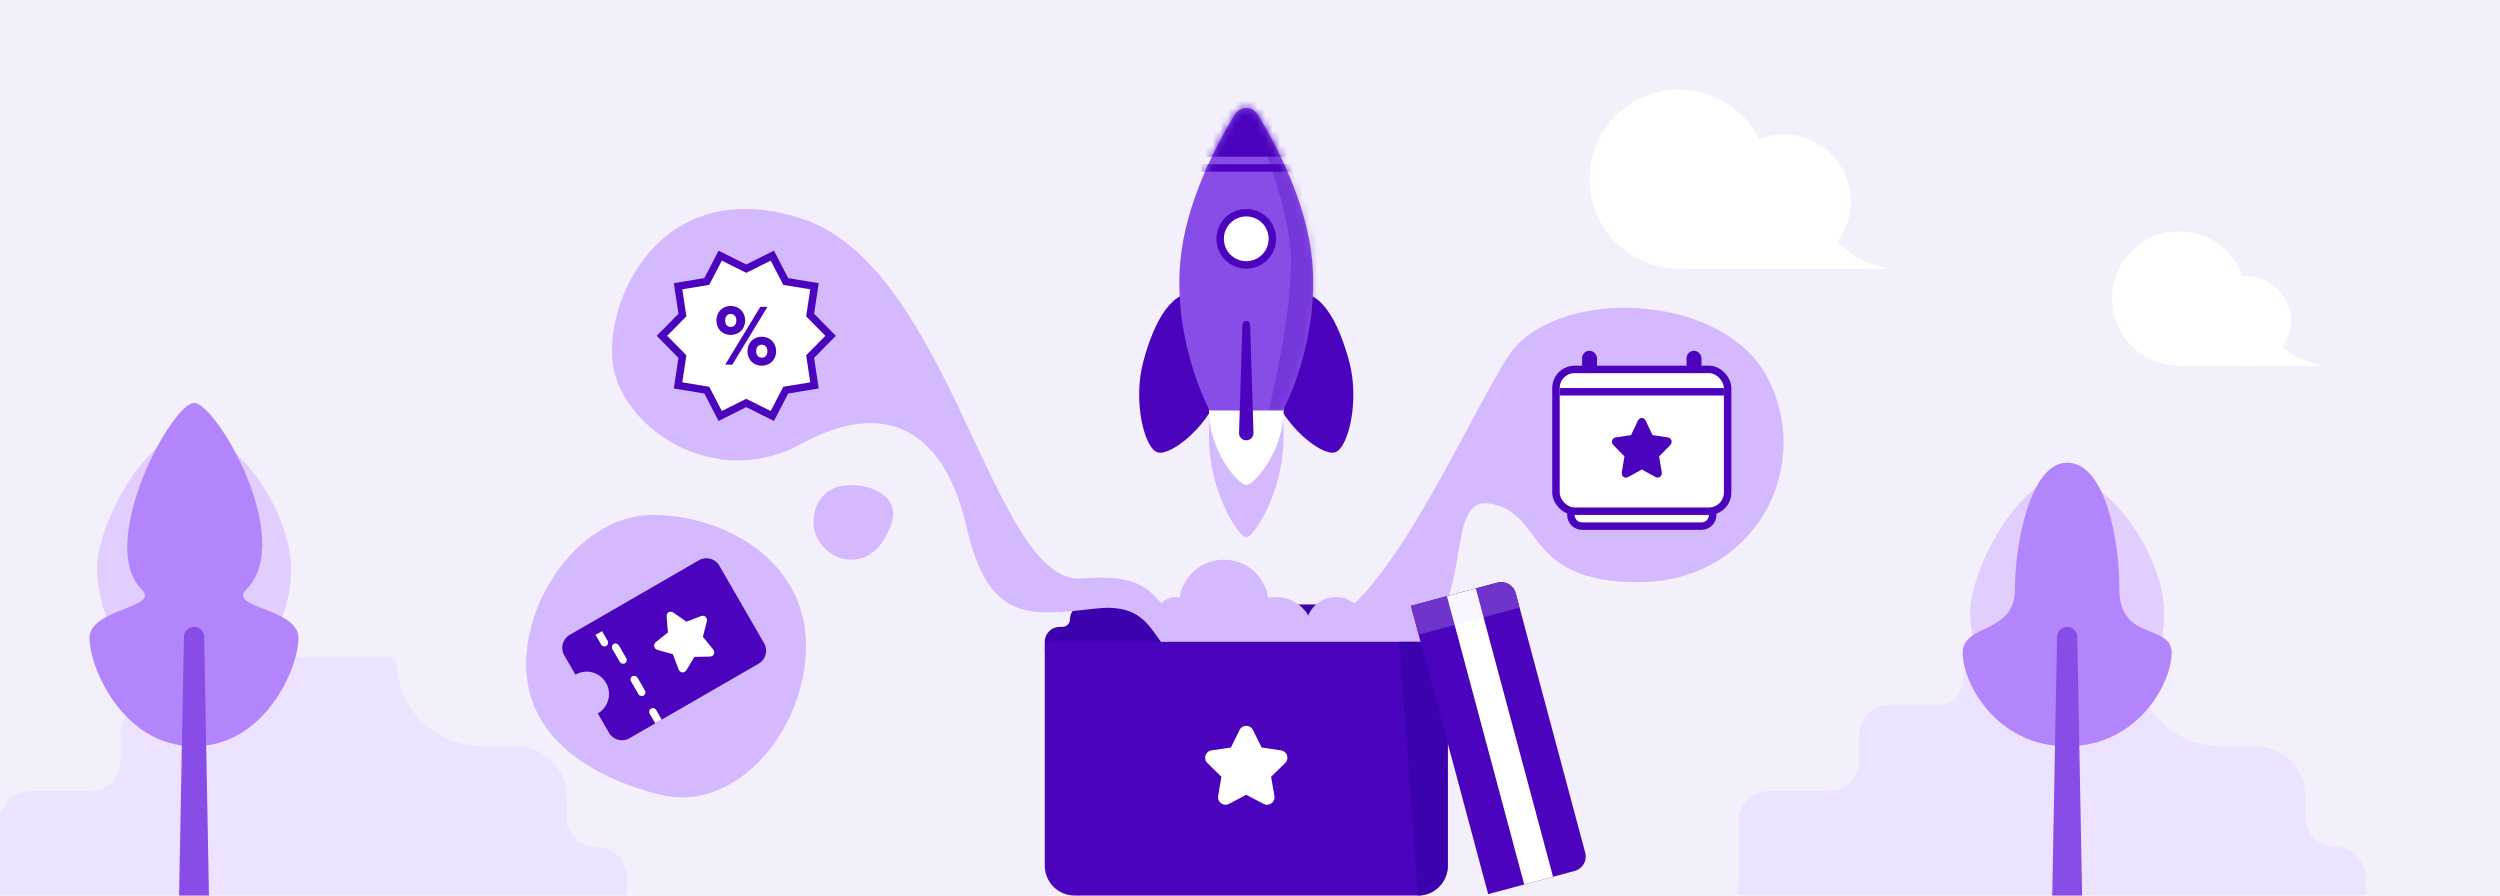 <svg width="335" height="120" viewBox="0 0 335 120" fill="none" xmlns="http://www.w3.org/2000/svg">
<rect width="335" height="120" fill="#4B03BD" fill-opacity="0.065"/>
<path fill-rule="evenodd" clip-rule="evenodd" d="M0 110C0 107.791 1.791 106 4 106H12.154C14.363 106 16.154 104.209 16.154 102V98.5C16.154 96.291 17.945 94.5 20.154 94.5H26.75C28.545 94.5 30 93.045 30 91.25C30 89.455 31.455 88 33.25 88L52.074 88C52.64 88 53.11 88.436 53.154 89L53.192 89.49C53.648 95.421 58.593 100 64.541 100H69.173C72.901 100 75.923 103.022 75.923 106.75V109.462C75.923 111.692 77.731 113.5 79.962 113.5C82.192 113.5 84 115.308 84 117.538V120H0V110Z" fill="#EDE2FF"/>
<path fill-rule="evenodd" clip-rule="evenodd" d="M233 110C233 107.791 234.791 106 237 106H245.154C247.363 106 249.154 104.209 249.154 102V98.5C249.154 96.291 250.945 94.5 253.154 94.5H259.75C261.545 94.5 263 93.045 263 91.25C263 89.455 264.455 88 266.25 88L285.074 88C285.64 88 286.11 88.436 286.154 89L286.192 89.49C286.648 95.421 291.593 100 297.541 100H302.173C305.901 100 308.923 103.022 308.923 106.75V109.462C308.923 111.692 310.731 113.5 312.962 113.5C315.192 113.5 317 115.308 317 117.538V120H233V110Z" fill="#EDE2FF"/>
<path fill-rule="evenodd" clip-rule="evenodd" d="M276.683 97C286.195 97 290 89.143 290 82.071C290 75 283.024 64 276.683 64C270.341 64 264 76.571 264 82.071C264 87.571 267.171 97 276.683 97Z" fill="#E1CEFF"/>
<path fill-rule="evenodd" clip-rule="evenodd" d="M277 100C286.5 100 291 91.5 291 87.5C291 83.5 284 86 284 79C284 72 282 62 277 62C272 62 270 73 270 79C270 85 263 83.5 263 87.5C263 91.5 267.5 100 277 100Z" fill="#B385FC"/>
<path fill-rule="evenodd" clip-rule="evenodd" d="M275.642 85.333C275.656 84.593 276.26 84 277 84C277.74 84 278.344 84.593 278.358 85.333L279 120H275L275.642 85.333Z" fill="#884CE7"/>
<path fill-rule="evenodd" clip-rule="evenodd" d="M25.683 91C35.195 91 39 83.143 39 76.071C39 69 32.024 58 25.683 58C19.341 58 13 70.571 13 76.071C13 81.571 16.171 91 25.683 91Z" fill="#E1CEFF"/>
<path fill-rule="evenodd" clip-rule="evenodd" d="M26 100C35.5 100 40 89.5 40 85.5C40 81.5 30.5 81.5 33 79C39.659 72.341 29 54 26 54C23 54 12.847 72.847 19 79C21.5 81.5 12 81.5 12 85.5C12 89.5 16.5 100 26 100Z" fill="#B385FC"/>
<path fill-rule="evenodd" clip-rule="evenodd" d="M24.642 85.333C24.656 84.593 25.26 84 26 84C26.74 84 27.344 84.593 27.358 85.333L28 120H24L24.642 85.333Z" fill="#884CE7"/>
<path fill-rule="evenodd" clip-rule="evenodd" d="M226 35.959C225.67 35.986 225.337 36 225 36C218.373 36 213 30.627 213 24C213 17.373 218.373 12 225 12C229.691 12 233.753 14.691 235.726 18.614C236.741 18.218 237.845 18 239 18C243.971 18 248 22.029 248 27C248 29.008 247.342 30.862 246.231 32.36C247.67 33.965 249.578 35.144 251.753 35.688L253 36H226V35.959Z" fill="white"/>
<path fill-rule="evenodd" clip-rule="evenodd" d="M292 49C296.971 49 301 44.971 301 40C301 35.029 296.971 31 292 31C287.029 31 283 35.029 283 40C283 44.971 287.029 49 292 49Z" fill="white"/>
<path fill-rule="evenodd" clip-rule="evenodd" d="M301 49C304.314 49 307 46.314 307 43C307 39.686 304.314 37 301 37C297.686 37 295 39.686 295 43C295 46.314 297.686 49 301 49Z" fill="white"/>
<path fill-rule="evenodd" clip-rule="evenodd" d="M292 49H311L309.243 48.414C306.526 47.509 304.281 45.561 303 43H292V49Z" fill="white"/>
<path fill-rule="evenodd" clip-rule="evenodd" d="M143.375 83C143.375 81.895 144.27 81 145.375 81H188.625C189.73 81 190.625 81.895 190.625 83C190.625 83.552 191.073 84 191.625 84H192C193.105 84 194 84.895 194 86V87H140V86C140 84.895 140.895 84 142 84H142.375C142.927 84 143.375 83.552 143.375 83Z" fill="#3B02AE"/>
<path fill-rule="evenodd" clip-rule="evenodd" d="M155.153 60.626C156.955 61.108 162.366 56.888 163.795 51.553C165.225 46.219 164.581 40.376 160.847 39.375C157.113 38.375 154.634 43.113 153.204 48.447C151.775 53.782 153.35 60.143 155.153 60.626Z" fill="#4B03BD"/>
<path fill-rule="evenodd" clip-rule="evenodd" d="M178.847 60.626C177.045 61.108 171.634 56.888 170.205 51.553C168.775 46.219 169.419 40.376 173.153 39.375C176.887 38.375 179.366 43.113 180.796 48.447C182.225 53.782 180.65 60.143 178.847 60.626Z" fill="#4B03BD"/>
<path fill-rule="evenodd" clip-rule="evenodd" d="M167 72C168 72 172 65.956 172 58.5C172 51.044 170.314 45 167 45C163.686 45 162 51.044 162 58.5C162 65.956 166 72 167 72Z" fill="#D4B9FF"/>
<path fill-rule="evenodd" clip-rule="evenodd" d="M167 65C168 65 172 60.523 172 55C172 49.477 170.314 45 167 45C163.686 45 162 49.477 162 55C162 60.523 166 65 167 65Z" fill="white"/>
<path fill-rule="evenodd" clip-rule="evenodd" d="M165.475 15.348C166.191 14.177 167.809 14.177 168.525 15.348C170.861 19.163 175.13 27.081 175.836 35C176.818 46 171.909 55 171.909 55H162.091C162.091 55 157.182 46 158.164 35C158.87 27.081 163.139 19.163 165.475 15.348Z" fill="#884CE7"/>
<mask id="mask0" mask-type="alpha" maskUnits="userSpaceOnUse" x="158" y="14" width="18" height="41">
<path fill-rule="evenodd" clip-rule="evenodd" d="M165.475 15.348C166.191 14.177 167.809 14.177 168.525 15.348C170.861 19.163 175.13 27.081 175.836 35C176.818 46 171.909 55 171.909 55H162.091C162.091 55 157.182 46 158.164 35C158.87 27.081 163.139 19.163 165.475 15.348Z" fill="white"/>
</mask>
<g mask="url(#mask0)">
<rect x="161" y="22" width="12" height="1" fill="#4B03BD"/>
<rect x="161" y="13" width="12" height="8" fill="#4B03BD"/>
<g opacity="0.3">
<path fill-rule="evenodd" clip-rule="evenodd" d="M167 14C167 14 173 27 173 35C173 43 170 55 170 55H179.5C179.5 55 180.5 41 179.5 35C178.5 29 169 13 169 13L167 14Z" fill="#4B03BD" style="mix-blend-mode:multiply"/>
</g>
</g>
<path d="M167 35.5C168.933 35.5 170.5 33.933 170.5 32C170.5 30.067 168.933 28.5 167 28.5C165.067 28.5 163.5 30.067 163.5 32C163.5 33.933 165.067 35.5 167 35.5Z" fill="white" stroke="#4B03BD"/>
<path fill-rule="evenodd" clip-rule="evenodd" d="M166.484 43.5C166.493 43.221 166.721 43 167 43C167.279 43 167.507 43.221 167.516 43.5L167.969 58.001C167.986 58.547 167.547 59 167 59C166.453 59 166.014 58.547 166.031 58.001L166.484 43.5Z" fill="#4B03BD"/>
<path fill-rule="evenodd" clip-rule="evenodd" d="M146.979 81.533C137.977 82.537 132.476 83.533 129.476 70.479C126.475 57.425 118.473 53.409 107.47 59.434C96.468 65.459 84.965 58.43 82.464 50.397C79.963 42.363 87.465 22.783 107.47 29.31C127.475 35.837 132.976 78.521 144.979 77.516C156.982 76.512 153.498 82.494 161 84C168.502 85.506 166.985 85.039 175.987 84.035C184.989 83.031 195.992 57.425 201.993 47.886C207.995 38.347 231 38.849 237.002 50.898C243.003 62.948 235.001 78.01 219.497 78.01C203.994 78.01 206.994 68.471 199.493 67.467C193.686 66.69 197.367 79.864 190.5 86C188.495 87.792 179.926 88.327 176.987 88.554C163.984 89.558 165.984 88.554 159.983 88.554C153.981 88.554 155.981 80.529 146.979 81.533Z" fill="#D4B9FF"/>
<path d="M210.5 66.5H229.5V69C229.5 69.828 228.828 70.5 228 70.5H212C211.172 70.5 210.5 69.828 210.5 69V66.5Z" fill="white" stroke="#4B03BD"/>
<rect x="208.5" y="49.5" width="23" height="19" rx="2.5" fill="white" stroke="#4B03BD"/>
<path fill-rule="evenodd" clip-rule="evenodd" d="M219.992 62.911L221.81 63.91C222.295 64.176 222.762 63.822 222.67 63.258L222.323 61.143C222.326 61.164 222.332 61.145 222.317 61.16L223.789 59.662C224.181 59.263 224.002 58.689 223.46 58.607L221.427 58.298C221.447 58.301 221.432 58.29 221.44 58.309L220.531 56.385C220.289 55.872 219.711 55.872 219.469 56.385L218.56 58.309C218.568 58.29 218.553 58.301 218.573 58.298L216.54 58.607C215.998 58.689 215.819 59.263 216.211 59.662L217.683 61.16C217.668 61.145 217.674 61.164 217.678 61.143L217.33 63.258C217.238 63.821 217.705 64.176 218.19 63.91L220.008 62.911C219.991 62.921 220.01 62.921 219.992 62.911Z" fill="#4B03BD"/>
<rect x="209" y="52" width="22" height="1" fill="#4B03BD"/>
<rect x="212" y="47" width="2" height="3" rx="1" fill="#4B03BD"/>
<rect x="226" y="47" width="2" height="3" rx="1" fill="#4B03BD"/>
<path fill-rule="evenodd" clip-rule="evenodd" d="M88.5 106.5C98.5 109 108 98 108 86.5C108 75 96.889 69 87.5 69C78.111 69 70.5 79.611 70.5 89C70.5 98.389 78.5 104 88.5 106.5Z" fill="#D4B9FF"/>
<path fill-rule="evenodd" clip-rule="evenodd" d="M114 75C116.761 75 118.5 73 119.5 70C120.5 67 117.5 65 114 65C110.5 65 109 67.5 109 70C109 72.5 111.239 75 114 75Z" fill="#D4B9FF"/>
<path fill-rule="evenodd" clip-rule="evenodd" d="M76.34 85.072C75.383 85.625 75.056 86.848 75.608 87.804L77.108 90.402C78.543 89.574 80.378 90.066 81.206 91.501C82.034 92.935 81.543 94.77 80.108 95.599L81.608 98.197C82.16 99.153 83.383 99.481 84.34 98.929L101.66 88.929C102.617 88.376 102.945 87.153 102.393 86.197L96.392 75.804C95.84 74.848 94.617 74.52 93.66 75.072L76.34 85.072Z" fill="#4B03BD"/>
<path fill-rule="evenodd" clip-rule="evenodd" d="M93.047 88.026L95.121 87.981C95.674 87.969 95.901 87.429 95.539 86.987L94.181 85.329C94.195 85.345 94.19 85.326 94.185 85.346L94.71 83.313C94.85 82.772 94.409 82.364 93.898 82.564L91.984 83.313C92.002 83.306 91.983 83.303 92 83.315L90.251 82.104C89.785 81.781 89.284 82.069 89.331 82.635L89.505 84.755C89.504 84.735 89.496 84.753 89.512 84.74L87.905 86.024C87.477 86.366 87.609 86.952 88.148 87.102L90.171 87.663C90.151 87.658 90.166 87.671 90.159 87.651L90.915 89.656C91.117 90.191 91.699 90.264 91.986 89.791L93.061 88.018C93.051 88.035 93.067 88.025 93.047 88.026Z" fill="white"/>
<g filter="url(#filter0_d)">
<path d="M79.804 83.072L80.67 82.572L81.42 83.871C81.558 84.111 81.476 84.416 81.237 84.554C80.998 84.692 80.692 84.611 80.554 84.371L79.804 83.072Z" fill="white"/>
</g>
<rect x="81.804" y="86.536" width="1" height="3" rx="0.5" transform="rotate(-30 81.804 86.536)" fill="white"/>
<rect x="84.304" y="90.866" width="1" height="3" rx="0.5" transform="rotate(-30 84.304 90.866)" fill="white"/>
<path d="M87.054 95.629C86.916 95.39 86.998 95.084 87.237 94.946C87.476 94.808 87.782 94.89 87.92 95.129L88.67 96.428L87.804 96.928L87.054 95.629Z" fill="white"/>
<path d="M100.224 54.11L100 53.998L99.776 54.11L96.509 55.745L94.826 52.502L94.711 52.28L94.464 52.239L90.86 51.641L91.405 48.028L91.442 47.781L91.266 47.602L88.702 45L91.266 42.398L91.442 42.219L91.405 41.972L90.86 38.359L94.464 37.761L94.711 37.72L94.826 37.498L96.509 34.255L99.776 35.89L100 36.002L100.224 35.89L103.491 34.255L105.174 37.498L105.289 37.72L105.536 37.761L109.14 38.359L108.595 41.972L108.558 42.219L108.734 42.398L111.298 45L108.734 47.602L108.558 47.781L108.595 48.028L109.14 51.641L105.536 52.239L105.289 52.28L105.174 52.502L103.491 55.745L100.224 54.11Z" fill="white" stroke="#4B03BD"/>
<path fill-rule="evenodd" clip-rule="evenodd" d="M97.909 44.878C96.75 44.878 96 44.031 96 42.951C96 41.859 96.75 41 97.909 41C99.09 41 99.851 41.859 99.851 42.951C99.851 44.031 99.09 44.878 97.909 44.878ZM98.13 48.861H97.181L101.881 41.116H102.841L98.13 48.861ZM100.16 47.073C100.16 48.152 100.91 49 102.069 49C103.239 49 104 48.152 104 47.073C104 45.981 103.239 45.122 102.069 45.122C100.91 45.122 100.16 45.981 100.16 47.073ZM97.909 43.81C98.339 43.81 98.67 43.508 98.67 42.951C98.67 42.37 98.339 42.068 97.909 42.068C97.49 42.068 97.17 42.37 97.17 42.951C97.17 43.508 97.49 43.81 97.909 43.81ZM102.83 47.073C102.83 47.642 102.499 47.932 102.069 47.932C101.639 47.932 101.33 47.642 101.33 47.073C101.33 46.492 101.639 46.19 102.069 46.19C102.499 46.19 102.83 46.492 102.83 47.073Z" fill="#4B03BD"/>
<path fill-rule="evenodd" clip-rule="evenodd" d="M164 87C167.314 87 170 84.314 170 81C170 77.686 167.314 75 164 75C160.686 75 158 77.686 158 81C158 84.314 160.686 87 164 87Z" fill="#D4B9FF"/>
<path fill-rule="evenodd" clip-rule="evenodd" d="M157.5 85C158.881 85 160 83.881 160 82.5C160 81.119 158.881 80 157.5 80C156.119 80 155 81.119 155 82.5C155 83.881 156.119 85 157.5 85Z" fill="#D4B9FF"/>
<path fill-rule="evenodd" clip-rule="evenodd" d="M171 90C173.761 90 176 87.761 176 85C176 82.239 173.761 80 171 80C168.239 80 166 82.239 166 85C166 87.761 168.239 90 171 90Z" fill="#D4B9FF"/>
<path fill-rule="evenodd" clip-rule="evenodd" d="M179 88C181.209 88 183 86.209 183 84C183 81.791 181.209 80 179 80C176.791 80 175 81.791 175 84C175 86.209 176.791 88 179 88Z" fill="#D4B9FF"/>
<path d="M140 87C140 86.448 140.448 86 141 86H193C193.552 86 194 86.448 194 87V116C194 118.209 192.209 120 190 120H144C141.791 120 140 118.209 140 116V87Z" fill="#4B03BD"/>
<path fill-rule="evenodd" clip-rule="evenodd" d="M167 106.5L164.679 107.72C163.945 108.106 163.088 107.483 163.228 106.666L163.671 104.082L161.794 102.251C161.2 101.673 161.528 100.665 162.348 100.546L164.943 100.168L166.103 97.817C166.47 97.074 167.53 97.074 167.897 97.817L169.057 100.168L171.652 100.546C172.472 100.665 172.8 101.673 172.206 102.251L170.329 104.082L170.772 106.666C170.912 107.483 170.055 108.106 169.321 107.72L167 106.5Z" fill="white"/>
<path fill-rule="evenodd" clip-rule="evenodd" d="M187.5 86H194V116C194 118.209 192.209 120 190 120L187.5 86Z" fill="#3B02AE"/>
<path d="M189.062 81.175L200.653 78.069C201.72 77.783 202.817 78.416 203.103 79.483L212.42 114.257C212.706 115.323 212.073 116.42 211.006 116.706L199.415 119.812L189.062 81.175Z" fill="#4B03BD"/>
<path d="M189.062 81.175L200.653 78.069C201.72 77.783 202.817 78.416 203.103 79.483L203.62 81.415L190.097 85.038L189.062 81.175Z" fill="#6F35CA"/>
<rect x="193.892" y="79.881" width="4" height="40" transform="rotate(-15 193.892 79.881)" fill="white"/>
<rect opacity="0.18" x="193.892" y="79.881" width="4" height="4" transform="rotate(-15 193.892 79.881)" fill="#E1CEFF"/>
<defs>
<filter id="filter0_d" x="75.804" y="80.572" width="9.866" height="10.232" filterUnits="userSpaceOnUse" color-interpolation-filters="sRGB">
<feFlood flood-opacity="0" result="BackgroundImageFix"/>
<feColorMatrix in="SourceAlpha" type="matrix" values="0 0 0 0 0 0 0 0 0 0 0 0 0 0 0 0 0 0 127 0"/>
<feOffset dy="2"/>
<feGaussianBlur stdDeviation="2"/>
<feColorMatrix type="matrix" values="0 0 0 0 0 0 0 0 0 0 0 0 0 0 0 0 0 0 0.5 0"/>
<feBlend mode="normal" in2="BackgroundImageFix" result="effect1_dropShadow"/>
<feBlend mode="normal" in="SourceGraphic" in2="effect1_dropShadow" result="shape"/>
</filter>
</defs>
</svg>
